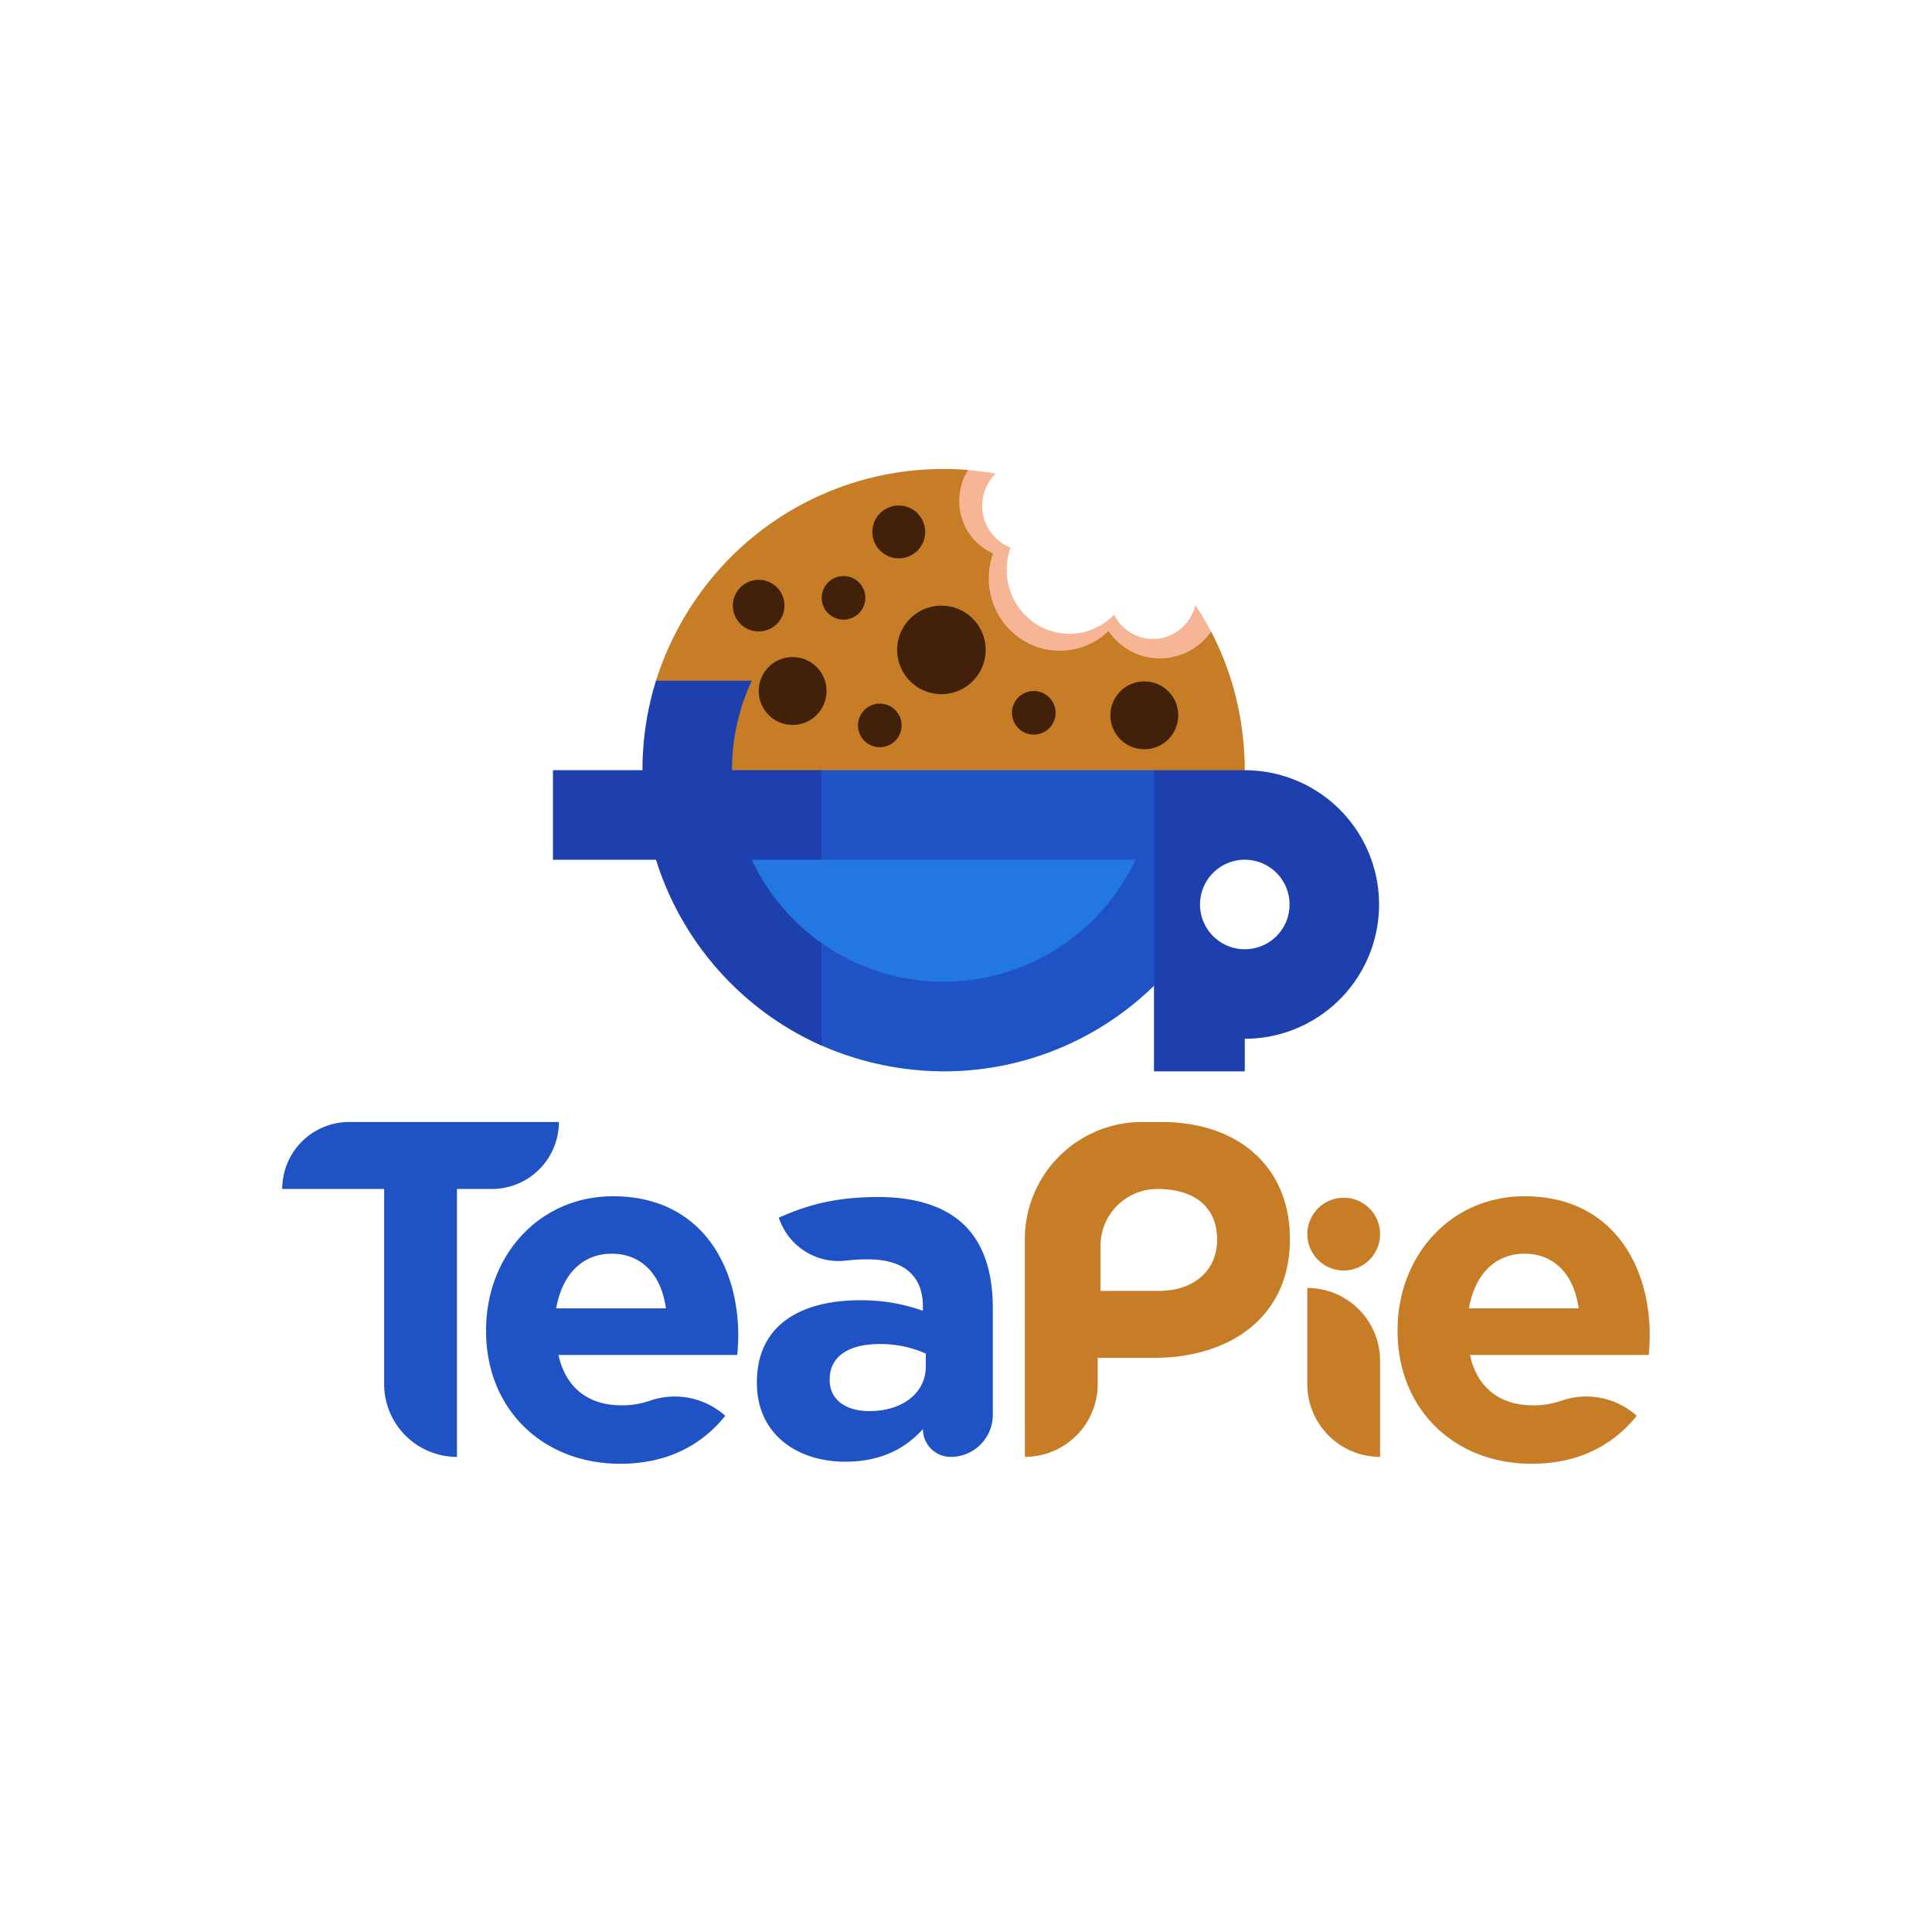 <svg id="Layer_1" data-name="Layer 1" xmlns="http://www.w3.org/2000/svg" viewBox="0 0 1000 1000"><defs><style>.cls-1{fill:#1f53c5;}.cls-2{fill:#c77d26;}.cls-3{fill:#2277e1;}.cls-4{fill:#f6b696;}.cls-5{fill:#1e40af;}.cls-6{fill:#42210b;}</style></defs><title>Blue Centered Logo</title><path class="cls-1" d="M198.84,615.41H146.08a34.67,34.67,0,0,1,34.67-34.67H289.28a34.67,34.67,0,0,1-34.67,34.67H236.52V754.08h0a37.68,37.68,0,0,1-37.68-37.68Z"/><path class="cls-1" d="M251.59,688.92v-.5c0-38,27.05-69.24,65.76-69.24,44.42,0,64.77,34.49,64.77,72.22,0,3-.25,6.45-.5,9.93H289.07c3.72,17.12,15.63,26.06,32.51,26.06A43.39,43.39,0,0,0,336.4,725a39.21,39.21,0,0,1,39,7.82h0c-12.41,15.39-30.28,24.82-54.35,24.82C281.13,757.66,251.59,729.61,251.59,688.92Zm93.08-11.71c-2.23-16.87-12.16-28.29-28-28.29-15.63,0-25.81,11.17-28.79,28.29Z"/><path class="cls-1" d="M391.77,715.86v-.51c0-29,22-42.34,53.48-42.34a94.28,94.28,0,0,1,32.43,5.45v-2.3c0-15.64-9.66-24.32-28.49-24.32a96.6,96.6,0,0,0-11.35.64,32.55,32.55,0,0,1-34.73-22.23h0c14.62-6.45,29-10.67,51.54-10.67,20.56,0,35.43,5.46,44.85,14.89,9.91,9.93,14.37,24.57,14.37,42.44v55.4a21.78,21.78,0,0,1-21.78,21.78h0a14.39,14.39,0,0,1-14.39-14.39h0c-9.19,10.17-21.85,16.87-40.23,16.87C412.39,756.56,391.77,742.17,391.77,715.86Zm87.42-8.61v-6.65a58,58,0,0,0-23.89-4.93c-16,0-25.85,6.4-25.85,18.22v.49c0,10.1,8.37,16,20.44,16C467.38,730.4,479.2,720.8,479.2,707.26Z"/><path class="cls-2" d="M530.45,641.41a60.67,60.67,0,0,1,60.67-60.67H601c41.53,0,66.65,24.67,66.65,60.3v.5c0,40.36-31.34,61.29-70.38,61.29h-29.1V716.4a37.68,37.68,0,0,1-37.68,37.68h0Zm69.34,26.75c19,0,30.15-11.34,30.15-26.13v-.49c0-17-11.86-26.13-30.89-26.13h0a29.41,29.41,0,0,0-29.41,29.41v23.35Z"/><path class="cls-2" d="M676.65,666.66h0a37.68,37.68,0,0,1,37.68,37.68v49.74h0a37.68,37.68,0,0,1-37.68-37.68Z"/><path class="cls-2" d="M723.38,688.92v-.5c0-38,27.05-69.24,65.76-69.24,44.42,0,64.77,34.49,64.77,72.22,0,3-.25,6.45-.5,9.93H760.85c3.72,17.12,15.63,26.06,32.51,26.06A43.39,43.39,0,0,0,808.18,725a39.21,39.21,0,0,1,39,7.82h0c-12.41,15.39-30.28,24.82-54.35,24.82C752.91,757.66,723.38,729.61,723.38,688.92Zm93.72-11.71c-2.23-16.87-12.16-28.29-28-28.29-15.63,0-25.81,11.17-28.79,28.29Z"/><circle class="cls-2" cx="695.5" cy="638.77" r="18.84"/><path class="cls-3" d="M588.9,444.61a110.9,110.9,0,0,1-164.21,43.82l-.23-.17a111.44,111.44,0,0,1-31.6-34.33q-2.66-4.52-4.92-9.33Z"/><path class="cls-4" d="M626.85,326.93c-5.89,8.44-15.6,14.57-26.52,14.57-.8,0-1.58,0-2.37-.09a31.86,31.86,0,0,1-17.82-7.09,33,33,0,0,1-6.43-7c-.5.48-1,1-1.55,1.4a36.23,36.23,0,0,1-49.7-2.29C515.85,319.68,511,309.62,511,299.3a38.52,38.52,0,0,1,.74-7.54,37.67,37.67,0,0,1,1.47-5.31A29.64,29.64,0,0,1,495.8,259.3c0-5.9,2.24-11.41,5.14-16,4.82.38,9.75,1,14.43,1.83A23.36,23.36,0,0,0,517,279.93a22.46,22.46,0,0,0,6.08,3.48,33.59,33.59,0,0,0-1.43,5.23,34.11,34.11,0,0,0-.58,5.44c0,.29,0,.56,0,.85a33.36,33.36,0,0,0,9.13,23,32,32,0,0,0,38.54,6.26,29.64,29.64,0,0,0,2.59-1.56,32.86,32.86,0,0,0,5.3-4.43,23.21,23.21,0,0,0,9.19,9.64,22.12,22.12,0,0,0,10.91,2.86c.4,0,.8,0,1.19,0a22.75,22.75,0,0,0,20.78-17.6A156.45,156.45,0,0,1,626.85,326.93Z"/><path class="cls-2" d="M644.3,399.36H378.16A109.22,109.22,0,0,1,388.41,353H339.32a158.8,158.8,0,0,1,39.55-65.26,155.45,155.45,0,0,1,109.54-45q6.42,0,12.7.51a30,30,0,0,0-4.61,16A29.64,29.64,0,0,0,514,286.46a37.67,37.67,0,0,0-1.47,5.31,38.52,38.52,0,0,0-.74,7.54,37.77,37.77,0,0,0,10.69,26.44,36.23,36.23,0,0,0,49.7,2.29c.53-.45,1-.92,1.55-1.4a33,33,0,0,0,6.43,7A31.86,31.86,0,0,0,598,340.69c.78.06,1.57.09,2.37.09a32.24,32.24,0,0,0,26.48-13.94,155.26,155.26,0,0,1,10.49,25.47A160.66,160.66,0,0,1,644.3,399.36Z"/><path class="cls-1" d="M598,398.65v110.9q-2.62,2.6-5.36,5.05a155.32,155.32,0,0,1-104.18,39.93,158.88,158.88,0,0,1-63.92-13.67V487.62l.94.67A109.68,109.68,0,0,0,587.71,445H424.5V398.65Z"/><path class="cls-5" d="M709.84,445a69.53,69.53,0,0,0-65.54-46.34h-47V554.53h47V537.67A69.53,69.53,0,0,0,709.84,445ZM644.3,491.33a23.17,23.17,0,1,1,23.17-23.17A23.15,23.15,0,0,1,644.3,491.33Z"/><circle class="cls-6" cx="487.27" cy="336.38" r="22.92"/><circle class="cls-6" cx="592.3" cy="370.25" r="17.57"/><circle class="cls-6" cx="465.2" cy="275.32" r="13.68"/><circle class="cls-6" cx="392.69" cy="313.46" r="13.37"/><circle class="cls-6" cx="455.38" cy="375.48" r="11.29"/><circle class="cls-6" cx="535.09" cy="368.95" r="11.29"/><circle class="cls-6" cx="436.61" cy="309.44" r="11.29"/><circle class="cls-6" cx="410.26" cy="357.66" r="17.57"/><path class="cls-5" d="M389.12,445q2.22,4.74,4.86,9.22a110.12,110.12,0,0,0,31.22,33.92v53.05A156.23,156.23,0,0,1,339.54,445H286.2V398.65h46.34a155.9,155.9,0,0,1,7-46.34h49.59a109.22,109.22,0,0,0-10.25,46.34h46.34V445Z"/></svg>